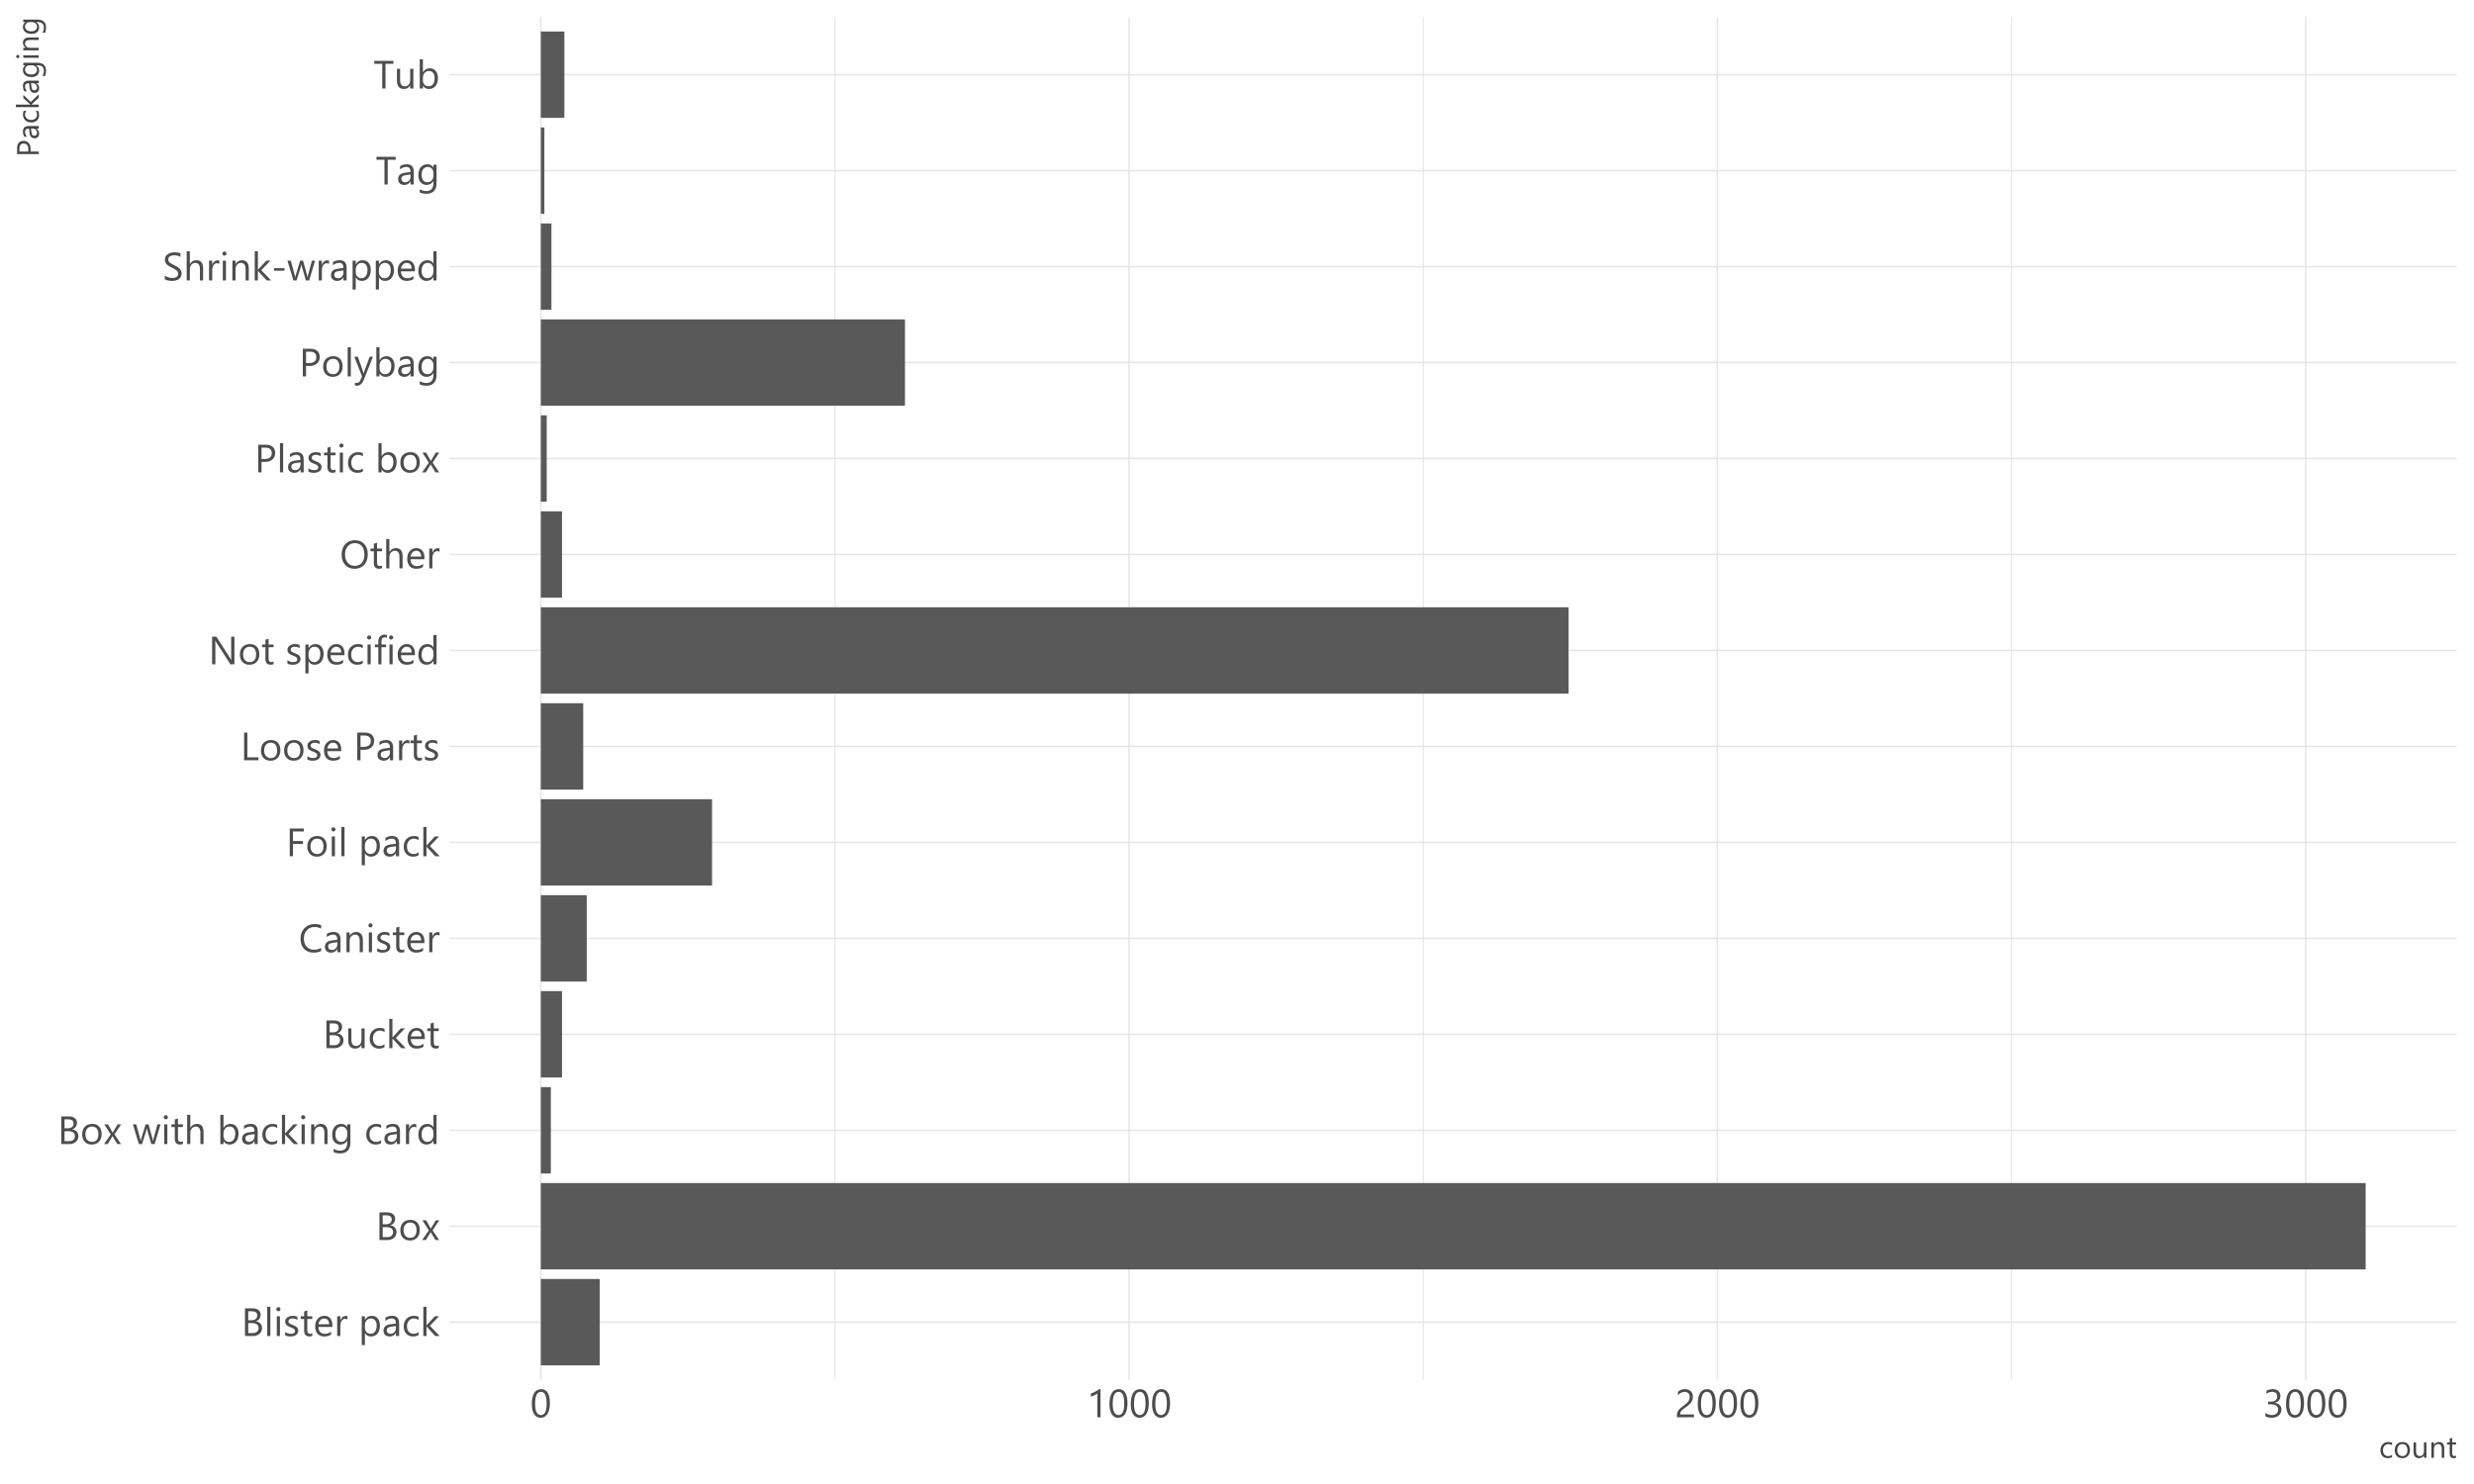 <?xml version="1.0" encoding="UTF-8"?>
<svg xmlns="http://www.w3.org/2000/svg" xmlns:xlink="http://www.w3.org/1999/xlink" width="720pt" height="432pt" viewBox="0 0 720 432" version="1.1">
<defs>
<g>
<symbol overflow="visible" id="glyph0-0">
<path style="stroke:none;" d="M 0.934 0 L 0.934 -7.852 L 6.492 -7.852 L 6.492 0 Z M 1.762 -0.832 L 5.66 -0.832 L 5.66 -7.02 L 1.762 -7.02 Z M 1.762 -0.832 "/>
</symbol>
<symbol overflow="visible" id="glyph0-1">
<path style="stroke:none;" d="M 1.055 0 L 1.055 -8.051 L 3.348 -8.051 C 4.039 -8.051 4.594 -7.879 5.004 -7.539 C 5.41 -7.199 5.613 -6.758 5.617 -6.211 C 5.613 -5.75 5.488 -5.352 5.246 -5.02 C 4.996 -4.68 4.656 -4.441 4.223 -4.301 L 4.223 -4.277 C 4.762 -4.215 5.195 -4.008 5.523 -3.664 C 5.848 -3.312 6.012 -2.863 6.016 -2.312 C 6.012 -1.621 5.766 -1.062 5.273 -0.641 C 4.777 -0.211 4.152 0 3.402 0 Z M 2 -7.199 L 2 -4.598 L 2.965 -4.598 C 3.48 -4.594 3.883 -4.719 4.18 -4.969 C 4.473 -5.219 4.621 -5.57 4.625 -6.023 C 4.621 -6.805 4.109 -7.195 3.082 -7.199 Z M 2 -3.75 L 2 -0.852 L 3.281 -0.852 C 3.832 -0.848 4.258 -0.98 4.566 -1.246 C 4.871 -1.508 5.027 -1.867 5.027 -2.324 C 5.027 -3.273 4.379 -3.75 3.082 -3.75 Z M 2 -3.75 "/>
</symbol>
<symbol overflow="visible" id="glyph0-2">
<path style="stroke:none;" d="M 1.852 0 L 0.934 0 L 0.934 -8.512 L 1.852 -8.512 Z M 1.852 0 "/>
</symbol>
<symbol overflow="visible" id="glyph0-3">
<path style="stroke:none;" d="M 1.402 -7.211 C 1.234 -7.207 1.094 -7.262 0.98 -7.379 C 0.863 -7.488 0.809 -7.633 0.809 -7.805 C 0.809 -7.977 0.863 -8.117 0.98 -8.234 C 1.094 -8.344 1.234 -8.402 1.402 -8.406 C 1.566 -8.402 1.711 -8.344 1.832 -8.234 C 1.949 -8.117 2.008 -7.977 2.012 -7.805 C 2.008 -7.641 1.949 -7.5 1.832 -7.383 C 1.711 -7.266 1.566 -7.207 1.402 -7.211 Z M 1.852 0 L 0.934 0 L 0.934 -5.75 L 1.852 -5.75 Z M 1.852 0 "/>
</symbol>
<symbol overflow="visible" id="glyph0-4">
<path style="stroke:none;" d="M 0.586 -0.207 L 0.586 -1.195 C 1.086 -0.824 1.637 -0.637 2.242 -0.641 C 3.047 -0.637 3.449 -0.906 3.453 -1.449 C 3.449 -1.598 3.414 -1.73 3.348 -1.84 C 3.277 -1.945 3.184 -2.039 3.066 -2.121 C 2.945 -2.203 2.809 -2.277 2.652 -2.344 C 2.492 -2.406 2.32 -2.473 2.141 -2.551 C 1.883 -2.645 1.66 -2.746 1.469 -2.852 C 1.273 -2.953 1.113 -3.07 0.984 -3.203 C 0.855 -3.332 0.758 -3.48 0.691 -3.645 C 0.625 -3.809 0.59 -4 0.594 -4.223 C 0.59 -4.488 0.652 -4.727 0.777 -4.938 C 0.898 -5.145 1.062 -5.32 1.273 -5.461 C 1.477 -5.602 1.711 -5.707 1.977 -5.777 C 2.238 -5.848 2.512 -5.883 2.797 -5.883 C 3.289 -5.883 3.734 -5.797 4.133 -5.625 L 4.133 -4.695 C 3.707 -4.969 3.223 -5.109 2.672 -5.109 C 2.5 -5.109 2.344 -5.09 2.207 -5.051 C 2.066 -5.012 1.949 -4.953 1.852 -4.883 C 1.75 -4.809 1.672 -4.727 1.621 -4.629 C 1.562 -4.527 1.535 -4.418 1.539 -4.301 C 1.535 -4.152 1.562 -4.027 1.621 -3.926 C 1.672 -3.824 1.75 -3.734 1.859 -3.656 C 1.961 -3.578 2.09 -3.504 2.238 -3.441 C 2.387 -3.375 2.555 -3.309 2.75 -3.234 C 3 -3.137 3.23 -3.035 3.434 -2.934 C 3.637 -2.828 3.809 -2.711 3.953 -2.586 C 4.094 -2.453 4.203 -2.305 4.281 -2.137 C 4.355 -1.969 4.395 -1.77 4.398 -1.539 C 4.395 -1.254 4.332 -1.008 4.207 -0.797 C 4.082 -0.586 3.914 -0.41 3.703 -0.273 C 3.492 -0.133 3.25 -0.035 2.98 0.031 C 2.703 0.094 2.418 0.129 2.121 0.133 C 1.527 0.129 1.016 0.02 0.586 -0.207 Z M 0.586 -0.207 "/>
</symbol>
<symbol overflow="visible" id="glyph0-5">
<path style="stroke:none;" d="M 3.598 -0.055 C 3.379 0.066 3.094 0.121 2.742 0.125 C 1.734 0.121 1.23 -0.438 1.23 -1.562 L 1.23 -4.965 L 0.242 -4.965 L 0.242 -5.75 L 1.23 -5.75 L 1.23 -7.152 L 2.152 -7.453 L 2.152 -5.75 L 3.598 -5.75 L 3.598 -4.965 L 2.152 -4.965 L 2.152 -1.723 C 2.148 -1.336 2.215 -1.059 2.348 -0.898 C 2.477 -0.73 2.695 -0.648 3 -0.652 C 3.23 -0.648 3.43 -0.715 3.598 -0.844 Z M 3.598 -0.055 "/>
</symbol>
<symbol overflow="visible" id="glyph0-6">
<path style="stroke:none;" d="M 5.555 -2.645 L 1.492 -2.645 C 1.504 -2 1.676 -1.508 2.008 -1.16 C 2.336 -0.812 2.789 -0.637 3.367 -0.641 C 4.012 -0.637 4.609 -0.852 5.156 -1.281 L 5.156 -0.414 C 4.648 -0.051 3.977 0.129 3.148 0.133 C 2.332 0.129 1.695 -0.129 1.234 -0.648 C 0.77 -1.168 0.539 -1.902 0.539 -2.852 C 0.539 -3.746 0.793 -4.477 1.301 -5.039 C 1.809 -5.602 2.438 -5.883 3.188 -5.883 C 3.938 -5.883 4.52 -5.637 4.934 -5.152 C 5.348 -4.664 5.555 -3.992 5.555 -3.129 Z M 4.609 -3.426 C 4.605 -3.953 4.477 -4.367 4.227 -4.664 C 3.969 -4.961 3.617 -5.109 3.172 -5.109 C 2.734 -5.109 2.367 -4.953 2.066 -4.645 C 1.762 -4.332 1.574 -3.926 1.504 -3.426 Z M 4.609 -3.426 "/>
</symbol>
<symbol overflow="visible" id="glyph0-7">
<path style="stroke:none;" d="M 3.93 -4.816 C 3.766 -4.941 3.535 -5.004 3.234 -5.004 C 2.84 -5.004 2.508 -4.816 2.246 -4.445 C 1.98 -4.074 1.852 -3.57 1.852 -2.93 L 1.852 0 L 0.934 0 L 0.934 -5.75 L 1.852 -5.75 L 1.852 -4.566 L 1.875 -4.566 C 2.004 -4.965 2.203 -5.281 2.473 -5.512 C 2.742 -5.734 3.043 -5.848 3.379 -5.852 C 3.617 -5.848 3.801 -5.82 3.93 -5.773 Z M 3.93 -4.816 "/>
</symbol>
<symbol overflow="visible" id="glyph0-8">
<path style="stroke:none;" d=""/>
</symbol>
<symbol overflow="visible" id="glyph0-9">
<path style="stroke:none;" d="M 1.875 -0.832 L 1.852 -0.832 L 1.852 2.645 L 0.934 2.645 L 0.934 -5.75 L 1.852 -5.75 L 1.852 -4.738 L 1.875 -4.738 C 2.328 -5.5 2.988 -5.883 3.863 -5.883 C 4.602 -5.883 5.18 -5.625 5.598 -5.109 C 6.012 -4.594 6.223 -3.902 6.223 -3.043 C 6.223 -2.078 5.988 -1.309 5.52 -0.734 C 5.051 -0.156 4.41 0.129 3.598 0.133 C 2.852 0.129 2.277 -0.191 1.875 -0.832 Z M 1.852 -3.148 L 1.852 -2.348 C 1.852 -1.867 2.004 -1.465 2.316 -1.137 C 2.621 -0.805 3.016 -0.637 3.492 -0.641 C 4.047 -0.637 4.48 -0.852 4.801 -1.281 C 5.113 -1.707 5.273 -2.301 5.277 -3.059 C 5.273 -3.699 5.125 -4.199 4.832 -4.562 C 4.535 -4.926 4.137 -5.109 3.633 -5.109 C 3.094 -5.109 2.66 -4.922 2.34 -4.551 C 2.012 -4.176 1.852 -3.707 1.852 -3.148 Z M 1.852 -3.148 "/>
</symbol>
<symbol overflow="visible" id="glyph0-10">
<path style="stroke:none;" d="M 5.047 0 L 4.129 0 L 4.129 -0.898 L 4.105 -0.898 C 3.703 -0.211 3.113 0.129 2.336 0.133 C 1.762 0.129 1.312 -0.02 0.988 -0.32 C 0.664 -0.621 0.504 -1.023 0.504 -1.527 C 0.504 -2.602 1.137 -3.227 2.402 -3.402 L 4.129 -3.645 C 4.125 -4.621 3.73 -5.109 2.941 -5.109 C 2.246 -5.109 1.621 -4.871 1.066 -4.402 L 1.066 -5.344 C 1.629 -5.703 2.277 -5.883 3.02 -5.883 C 4.367 -5.883 5.043 -5.168 5.047 -3.738 Z M 4.129 -2.91 L 2.742 -2.719 C 2.312 -2.656 1.988 -2.547 1.773 -2.398 C 1.555 -2.242 1.445 -1.977 1.449 -1.594 C 1.445 -1.312 1.547 -1.082 1.75 -0.906 C 1.949 -0.727 2.215 -0.637 2.551 -0.641 C 3.004 -0.637 3.383 -0.797 3.68 -1.121 C 3.977 -1.438 4.125 -1.844 4.129 -2.336 Z M 4.129 -2.91 "/>
</symbol>
<symbol overflow="visible" id="glyph0-11">
<path style="stroke:none;" d="M 4.852 -0.266 C 4.406 0 3.883 0.129 3.281 0.133 C 2.461 0.129 1.797 -0.133 1.293 -0.664 C 0.789 -1.195 0.539 -1.891 0.539 -2.742 C 0.539 -3.688 0.809 -4.445 1.352 -5.02 C 1.895 -5.594 2.621 -5.883 3.527 -5.883 C 4.031 -5.883 4.477 -5.789 4.863 -5.605 L 4.863 -4.66 C 4.434 -4.957 3.977 -5.109 3.492 -5.109 C 2.902 -5.109 2.418 -4.898 2.047 -4.477 C 1.668 -4.055 1.48 -3.5 1.484 -2.82 C 1.48 -2.141 1.656 -1.609 2.012 -1.223 C 2.363 -0.832 2.84 -0.637 3.438 -0.641 C 3.934 -0.637 4.406 -0.805 4.852 -1.141 Z M 4.852 -0.266 "/>
</symbol>
<symbol overflow="visible" id="glyph0-12">
<path style="stroke:none;" d="M 5.703 0 L 4.414 0 L 1.875 -2.762 L 1.852 -2.762 L 1.852 0 L 0.934 0 L 0.934 -8.512 L 1.852 -8.512 L 1.852 -3.117 L 1.875 -3.117 L 4.289 -5.75 L 5.496 -5.75 L 2.828 -2.977 Z M 5.703 0 "/>
</symbol>
<symbol overflow="visible" id="glyph0-13">
<path style="stroke:none;" d="M 3.336 0.133 C 2.484 0.129 1.809 -0.137 1.301 -0.672 C 0.793 -1.207 0.539 -1.918 0.539 -2.809 C 0.539 -3.77 0.801 -4.523 1.328 -5.07 C 1.855 -5.609 2.57 -5.883 3.469 -5.883 C 4.328 -5.883 4.996 -5.617 5.477 -5.09 C 5.957 -4.562 6.199 -3.832 6.199 -2.898 C 6.199 -1.98 5.938 -1.246 5.422 -0.695 C 4.898 -0.145 4.203 0.129 3.336 0.133 Z M 3.402 -5.109 C 2.809 -5.109 2.34 -4.906 2 -4.504 C 1.652 -4.102 1.48 -3.547 1.484 -2.84 C 1.48 -2.156 1.656 -1.621 2.004 -1.23 C 2.352 -0.836 2.816 -0.637 3.402 -0.641 C 3.996 -0.637 4.453 -0.832 4.777 -1.219 C 5.094 -1.602 5.254 -2.148 5.258 -2.863 C 5.254 -3.578 5.094 -4.133 4.777 -4.523 C 4.453 -4.914 3.996 -5.109 3.402 -5.109 Z M 3.402 -5.109 "/>
</symbol>
<symbol overflow="visible" id="glyph0-14">
<path style="stroke:none;" d="M 5.133 -5.75 L 3.199 -2.84 L 5.098 0 L 4.027 0 L 2.898 -1.863 C 2.824 -1.98 2.738 -2.125 2.645 -2.301 L 2.621 -2.301 C 2.598 -2.266 2.512 -2.121 2.359 -1.863 L 1.207 0 L 0.145 0 L 2.105 -2.82 L 0.23 -5.75 L 1.305 -5.75 L 2.414 -3.785 C 2.496 -3.637 2.574 -3.484 2.656 -3.336 L 2.68 -3.336 L 4.117 -5.75 Z M 5.133 -5.75 "/>
</symbol>
<symbol overflow="visible" id="glyph0-15">
<path style="stroke:none;" d="M 8.176 -5.75 L 6.453 0 L 5.496 0 L 4.312 -4.117 C 4.266 -4.27 4.234 -4.445 4.223 -4.648 L 4.199 -4.648 C 4.188 -4.508 4.148 -4.336 4.082 -4.129 L 2.797 0 L 1.875 0 L 0.133 -5.75 L 1.102 -5.75 L 2.289 -1.426 C 2.324 -1.293 2.352 -1.121 2.371 -0.91 L 2.414 -0.91 C 2.422 -1.07 2.453 -1.246 2.516 -1.438 L 3.84 -5.75 L 4.684 -5.75 L 5.875 -1.414 C 5.91 -1.273 5.938 -1.102 5.957 -0.898 L 6.004 -0.898 C 6.008 -1.039 6.039 -1.211 6.098 -1.414 L 7.266 -5.75 Z M 8.176 -5.75 "/>
</symbol>
<symbol overflow="visible" id="glyph0-16">
<path style="stroke:none;" d="M 5.703 0 L 4.785 0 L 4.785 -3.312 C 4.781 -4.508 4.336 -5.109 3.449 -5.109 C 2.996 -5.109 2.617 -4.934 2.312 -4.59 C 2.004 -4.238 1.852 -3.797 1.852 -3.258 L 1.852 0 L 0.934 0 L 0.934 -8.512 L 1.852 -8.512 L 1.852 -4.797 L 1.875 -4.797 C 2.316 -5.52 2.945 -5.883 3.762 -5.883 C 5.055 -5.883 5.699 -5.102 5.703 -3.543 Z M 5.703 0 "/>
</symbol>
<symbol overflow="visible" id="glyph0-17">
<path style="stroke:none;" d="M 1.875 -0.832 L 1.852 -0.832 L 1.852 0 L 0.934 0 L 0.934 -8.512 L 1.852 -8.512 L 1.852 -4.738 L 1.875 -4.738 C 2.328 -5.5 2.988 -5.883 3.863 -5.883 C 4.598 -5.883 5.176 -5.625 5.594 -5.109 C 6.012 -4.594 6.223 -3.902 6.223 -3.043 C 6.223 -2.078 5.988 -1.309 5.52 -0.734 C 5.051 -0.156 4.41 0.129 3.598 0.133 C 2.84 0.129 2.266 -0.191 1.875 -0.832 Z M 1.852 -3.148 L 1.852 -2.348 C 1.852 -1.867 2.004 -1.465 2.316 -1.137 C 2.621 -0.805 3.016 -0.637 3.492 -0.641 C 4.047 -0.637 4.48 -0.852 4.801 -1.281 C 5.113 -1.707 5.273 -2.301 5.277 -3.059 C 5.273 -3.699 5.125 -4.199 4.832 -4.562 C 4.535 -4.926 4.137 -5.109 3.633 -5.109 C 3.094 -5.109 2.66 -4.922 2.34 -4.551 C 2.012 -4.176 1.852 -3.707 1.852 -3.148 Z M 1.852 -3.148 "/>
</symbol>
<symbol overflow="visible" id="glyph0-18">
<path style="stroke:none;" d="M 5.703 0 L 4.785 0 L 4.785 -3.281 C 4.781 -4.5 4.336 -5.109 3.449 -5.109 C 2.984 -5.109 2.602 -4.934 2.305 -4.59 C 2 -4.238 1.852 -3.805 1.852 -3.281 L 1.852 0 L 0.934 0 L 0.934 -5.75 L 1.852 -5.75 L 1.852 -4.797 L 1.875 -4.797 C 2.309 -5.52 2.938 -5.883 3.762 -5.883 C 4.391 -5.883 4.871 -5.68 5.203 -5.273 C 5.535 -4.867 5.699 -4.281 5.703 -3.516 Z M 5.703 0 "/>
</symbol>
<symbol overflow="visible" id="glyph0-19">
<path style="stroke:none;" d="M 5.84 -0.461 C 5.836 1.652 4.824 2.707 2.809 2.707 C 2.094 2.707 1.473 2.57 0.945 2.301 L 0.945 1.383 C 1.586 1.742 2.203 1.922 2.797 1.922 C 4.207 1.922 4.914 1.172 4.918 -0.336 L 4.918 -0.965 L 4.898 -0.965 C 4.457 -0.234 3.797 0.129 2.922 0.133 C 2.203 0.129 1.625 -0.125 1.191 -0.633 C 0.754 -1.141 0.539 -1.824 0.539 -2.691 C 0.539 -3.664 0.773 -4.441 1.242 -5.02 C 1.711 -5.594 2.352 -5.883 3.172 -5.883 C 3.945 -5.883 4.523 -5.57 4.898 -4.953 L 4.918 -4.953 L 4.918 -5.75 L 5.84 -5.75 Z M 4.918 -2.602 L 4.918 -3.449 C 4.914 -3.902 4.762 -4.293 4.453 -4.621 C 4.145 -4.945 3.758 -5.109 3.301 -5.109 C 2.73 -5.109 2.285 -4.902 1.965 -4.488 C 1.641 -4.074 1.48 -3.492 1.484 -2.75 C 1.48 -2.109 1.637 -1.598 1.945 -1.215 C 2.254 -0.828 2.66 -0.637 3.172 -0.641 C 3.688 -0.637 4.109 -0.82 4.434 -1.191 C 4.754 -1.555 4.914 -2.027 4.918 -2.602 Z M 4.918 -2.602 "/>
</symbol>
<symbol overflow="visible" id="glyph0-20">
<path style="stroke:none;" d="M 5.84 0 L 4.918 0 L 4.918 -0.977 L 4.898 -0.977 C 4.469 -0.238 3.809 0.129 2.922 0.133 C 2.195 0.129 1.617 -0.125 1.188 -0.637 C 0.754 -1.148 0.539 -1.852 0.539 -2.742 C 0.539 -3.691 0.777 -4.449 1.258 -5.023 C 1.734 -5.594 2.371 -5.883 3.172 -5.883 C 3.961 -5.883 4.539 -5.57 4.898 -4.953 L 4.918 -4.953 L 4.918 -8.512 L 5.84 -8.512 Z M 4.918 -2.602 L 4.918 -3.449 C 4.914 -3.91 4.762 -4.301 4.457 -4.625 C 4.148 -4.945 3.758 -5.109 3.289 -5.109 C 2.727 -5.109 2.285 -4.902 1.965 -4.492 C 1.641 -4.078 1.48 -3.508 1.484 -2.785 C 1.48 -2.121 1.637 -1.598 1.945 -1.215 C 2.254 -0.828 2.668 -0.637 3.188 -0.641 C 3.699 -0.637 4.113 -0.824 4.438 -1.195 C 4.754 -1.562 4.914 -2.031 4.918 -2.602 Z M 4.918 -2.602 "/>
</symbol>
<symbol overflow="visible" id="glyph0-21">
<path style="stroke:none;" d="M 5.582 0 L 4.66 0 L 4.66 -0.91 L 4.637 -0.91 C 4.254 -0.215 3.664 0.129 2.863 0.133 C 1.492 0.129 0.809 -0.684 0.809 -2.312 L 0.809 -5.75 L 1.723 -5.75 L 1.723 -2.461 C 1.723 -1.246 2.188 -0.637 3.117 -0.641 C 3.562 -0.637 3.93 -0.805 4.223 -1.137 C 4.512 -1.465 4.656 -1.898 4.66 -2.438 L 4.66 -5.75 L 5.582 -5.75 Z M 5.582 0 "/>
</symbol>
<symbol overflow="visible" id="glyph0-22">
<path style="stroke:none;" d="M 6.535 -0.336 C 5.938 -0.023 5.199 0.129 4.312 0.133 C 3.164 0.129 2.246 -0.238 1.559 -0.973 C 0.871 -1.707 0.527 -2.672 0.527 -3.875 C 0.527 -5.156 0.914 -6.199 1.688 -6.996 C 2.461 -7.789 3.441 -8.184 4.637 -8.188 C 5.398 -8.184 6.031 -8.074 6.535 -7.855 L 6.535 -6.852 C 5.957 -7.168 5.32 -7.328 4.625 -7.332 C 3.695 -7.328 2.945 -7.02 2.375 -6.406 C 1.797 -5.785 1.512 -4.961 1.516 -3.93 C 1.512 -2.949 1.781 -2.168 2.32 -1.586 C 2.859 -1.004 3.562 -0.715 4.438 -0.715 C 5.242 -0.715 5.941 -0.895 6.535 -1.254 Z M 6.535 -0.336 "/>
</symbol>
<symbol overflow="visible" id="glyph0-23">
<path style="stroke:none;" d="M 5.145 -7.199 L 2 -7.199 L 2 -4.414 L 4.906 -4.414 L 4.906 -3.566 L 2 -3.566 L 2 0 L 1.055 0 L 1.055 -8.051 L 5.145 -8.051 Z M 5.145 -7.199 "/>
</symbol>
<symbol overflow="visible" id="glyph0-24">
<path style="stroke:none;" d="M 5.234 0 L 1.055 0 L 1.055 -8.051 L 2 -8.051 L 2 -0.852 L 5.234 -0.852 Z M 5.234 0 "/>
</symbol>
<symbol overflow="visible" id="glyph0-25">
<path style="stroke:none;" d="M 2 -3.043 L 2 0 L 1.055 0 L 1.055 -8.051 L 3.27 -8.051 C 4.129 -8.051 4.793 -7.84 5.27 -7.422 C 5.738 -7 5.977 -6.41 5.98 -5.648 C 5.977 -4.883 5.715 -4.258 5.191 -3.773 C 4.664 -3.285 3.953 -3.039 3.059 -3.043 Z M 2 -7.199 L 2 -3.898 L 2.988 -3.898 C 3.637 -3.895 4.133 -4.043 4.477 -4.344 C 4.82 -4.637 4.992 -5.059 4.992 -5.605 C 4.992 -6.664 4.363 -7.195 3.105 -7.199 Z M 2 -7.199 "/>
</symbol>
<symbol overflow="visible" id="glyph0-26">
<path style="stroke:none;" d="M 7.547 0 L 6.391 0 L 2.246 -6.418 C 2.137 -6.574 2.051 -6.742 1.988 -6.922 L 1.953 -6.922 C 1.98 -6.746 1.996 -6.379 2 -5.816 L 2 0 L 1.055 0 L 1.055 -8.051 L 2.281 -8.051 L 6.312 -1.734 C 6.477 -1.473 6.586 -1.293 6.637 -1.195 L 6.66 -1.195 C 6.617 -1.426 6.598 -1.82 6.602 -2.383 L 6.602 -8.051 L 7.547 -8.051 Z M 7.547 0 "/>
</symbol>
<symbol overflow="visible" id="glyph0-27">
<path style="stroke:none;" d="M 3.773 -7.703 C 3.594 -7.801 3.387 -7.852 3.16 -7.855 C 2.512 -7.852 2.191 -7.445 2.195 -6.637 L 2.195 -5.75 L 3.543 -5.75 L 3.543 -4.965 L 2.195 -4.965 L 2.195 0 L 1.281 0 L 1.281 -4.965 L 0.297 -4.965 L 0.297 -5.75 L 1.281 -5.75 L 1.281 -6.684 C 1.277 -7.281 1.449 -7.758 1.801 -8.109 C 2.145 -8.461 2.582 -8.637 3.105 -8.637 C 3.387 -8.637 3.609 -8.602 3.773 -8.535 Z M 3.773 -7.703 "/>
</symbol>
<symbol overflow="visible" id="glyph0-28">
<path style="stroke:none;" d="M 4.301 0.133 C 3.16 0.129 2.246 -0.242 1.559 -0.992 C 0.871 -1.742 0.527 -2.723 0.527 -3.93 C 0.527 -5.223 0.875 -6.258 1.578 -7.031 C 2.273 -7.801 3.227 -8.184 4.438 -8.188 C 5.547 -8.184 6.441 -7.809 7.121 -7.062 C 7.797 -6.312 8.137 -5.336 8.141 -4.129 C 8.137 -2.812 7.789 -1.773 7.098 -1.012 C 6.398 -0.25 5.469 0.129 4.301 0.133 Z M 4.367 -7.332 C 3.52 -7.328 2.836 -7.023 2.309 -6.418 C 1.777 -5.805 1.512 -5.004 1.516 -4.016 C 1.512 -3.02 1.77 -2.223 2.285 -1.621 C 2.801 -1.016 3.473 -0.715 4.301 -0.715 C 5.184 -0.715 5.879 -1 6.387 -1.578 C 6.895 -2.148 7.148 -2.957 7.152 -4 C 7.148 -5.059 6.902 -5.879 6.41 -6.461 C 5.918 -7.039 5.234 -7.328 4.367 -7.332 Z M 4.367 -7.332 "/>
</symbol>
<symbol overflow="visible" id="glyph0-29">
<path style="stroke:none;" d="M 5.508 -5.75 L 2.863 0.922 C 2.391 2.109 1.727 2.707 0.875 2.707 C 0.633 2.707 0.434 2.68 0.273 2.633 L 0.273 1.809 C 0.473 1.875 0.656 1.91 0.82 1.91 C 1.281 1.91 1.629 1.633 1.863 1.078 L 2.324 -0.012 L 0.078 -5.75 L 1.102 -5.75 L 2.656 -1.324 C 2.672 -1.27 2.711 -1.121 2.773 -0.887 L 2.809 -0.887 C 2.824 -0.973 2.863 -1.117 2.922 -1.312 L 4.555 -5.75 Z M 5.508 -5.75 "/>
</symbol>
<symbol overflow="visible" id="glyph0-30">
<path style="stroke:none;" d="M 0.68 -0.324 L 0.68 -1.438 C 0.805 -1.32 0.957 -1.219 1.137 -1.133 C 1.312 -1.039 1.496 -0.965 1.695 -0.906 C 1.891 -0.84 2.09 -0.793 2.289 -0.762 C 2.488 -0.73 2.672 -0.715 2.84 -0.715 C 3.418 -0.715 3.852 -0.82 4.141 -1.035 C 4.426 -1.25 4.57 -1.559 4.57 -1.965 C 4.57 -2.176 4.52 -2.367 4.426 -2.531 C 4.328 -2.691 4.199 -2.836 4.031 -2.973 C 3.859 -3.102 3.66 -3.23 3.434 -3.355 C 3.203 -3.477 2.953 -3.605 2.691 -3.738 C 2.406 -3.879 2.145 -4.023 1.902 -4.172 C 1.656 -4.316 1.445 -4.477 1.27 -4.652 C 1.086 -4.828 0.945 -5.027 0.844 -5.25 C 0.742 -5.473 0.691 -5.734 0.691 -6.035 C 0.691 -6.402 0.77 -6.719 0.93 -6.992 C 1.09 -7.262 1.301 -7.488 1.566 -7.664 C 1.824 -7.84 2.125 -7.969 2.461 -8.059 C 2.797 -8.141 3.137 -8.184 3.488 -8.188 C 4.277 -8.184 4.855 -8.09 5.223 -7.902 L 5.223 -6.84 C 4.742 -7.164 4.133 -7.328 3.391 -7.332 C 3.184 -7.328 2.977 -7.309 2.773 -7.266 C 2.562 -7.223 2.379 -7.152 2.223 -7.059 C 2.059 -6.961 1.93 -6.836 1.828 -6.684 C 1.727 -6.527 1.676 -6.34 1.68 -6.121 C 1.676 -5.914 1.715 -5.734 1.793 -5.586 C 1.871 -5.434 1.984 -5.297 2.133 -5.176 C 2.281 -5.051 2.461 -4.934 2.68 -4.816 C 2.891 -4.699 3.141 -4.57 3.426 -4.438 C 3.711 -4.289 3.984 -4.141 4.246 -3.984 C 4.5 -3.828 4.727 -3.652 4.922 -3.465 C 5.117 -3.27 5.27 -3.059 5.387 -2.828 C 5.496 -2.594 5.555 -2.328 5.559 -2.031 C 5.555 -1.633 5.477 -1.297 5.324 -1.023 C 5.168 -0.746 4.957 -0.523 4.695 -0.352 C 4.43 -0.18 4.129 -0.059 3.785 0.02 C 3.441 0.09 3.078 0.129 2.695 0.133 C 2.566 0.129 2.406 0.117 2.223 0.102 C 2.031 0.078 1.84 0.051 1.648 0.012 C 1.453 -0.027 1.27 -0.074 1.098 -0.133 C 0.918 -0.188 0.781 -0.25 0.68 -0.324 Z M 0.68 -0.324 "/>
</symbol>
<symbol overflow="visible" id="glyph0-31">
<path style="stroke:none;" d="M 3.875 -2.84 L 0.809 -2.84 L 0.809 -3.566 L 3.875 -3.566 Z M 3.875 -2.84 "/>
</symbol>
<symbol overflow="visible" id="glyph0-32">
<path style="stroke:none;" d="M 5.816 -7.199 L 3.492 -7.199 L 3.492 0 L 2.551 0 L 2.551 -7.199 L 0.23 -7.199 L 0.23 -8.051 L 5.816 -8.051 Z M 5.816 -7.199 "/>
</symbol>
<symbol overflow="visible" id="glyph0-33">
<path style="stroke:none;" d="M 5.727 -4.059 C 5.723 -3.383 5.664 -2.785 5.543 -2.27 C 5.422 -1.746 5.246 -1.309 5.016 -0.949 C 4.785 -0.59 4.5 -0.316 4.168 -0.137 C 3.832 0.051 3.453 0.141 3.027 0.141 C 2.621 0.141 2.262 0.055 1.945 -0.125 C 1.629 -0.301 1.359 -0.562 1.145 -0.902 C 0.926 -1.242 0.762 -1.66 0.652 -2.156 C 0.535 -2.652 0.48 -3.219 0.484 -3.863 C 0.48 -4.562 0.539 -5.184 0.66 -5.727 C 0.773 -6.262 0.945 -6.715 1.18 -7.082 C 1.406 -7.445 1.691 -7.723 2.031 -7.91 C 2.367 -8.094 2.754 -8.184 3.195 -8.188 C 4.879 -8.184 5.723 -6.809 5.727 -4.059 Z M 4.785 -3.969 C 4.781 -6.258 4.234 -7.406 3.148 -7.406 C 1.996 -7.406 1.422 -6.238 1.426 -3.906 C 1.422 -1.73 1.988 -0.645 3.117 -0.645 C 4.227 -0.645 4.781 -1.75 4.785 -3.969 Z M 4.785 -3.969 "/>
</symbol>
<symbol overflow="visible" id="glyph0-34">
<path style="stroke:none;" d="M 4.066 0 L 3.145 0 L 3.145 -6.957 C 3.07 -6.883 2.965 -6.801 2.832 -6.711 C 2.691 -6.617 2.539 -6.527 2.371 -6.438 C 2.199 -6.348 2.02 -6.266 1.832 -6.188 C 1.641 -6.109 1.457 -6.047 1.281 -6.004 L 1.281 -6.934 C 1.48 -6.988 1.695 -7.066 1.922 -7.16 C 2.148 -7.254 2.371 -7.359 2.59 -7.48 C 2.809 -7.598 3.016 -7.723 3.211 -7.852 C 3.406 -7.98 3.574 -8.105 3.719 -8.23 L 4.066 -8.23 Z M 4.066 0 "/>
</symbol>
<symbol overflow="visible" id="glyph0-35">
<path style="stroke:none;" d="M 4.336 -5.941 C 4.336 -6.188 4.297 -6.402 4.219 -6.586 C 4.141 -6.77 4.035 -6.922 3.906 -7.043 C 3.77 -7.164 3.613 -7.254 3.438 -7.316 C 3.254 -7.375 3.059 -7.406 2.852 -7.406 C 2.668 -7.406 2.492 -7.379 2.324 -7.332 C 2.148 -7.281 1.98 -7.215 1.82 -7.133 C 1.656 -7.043 1.5 -6.941 1.352 -6.824 C 1.199 -6.703 1.059 -6.57 0.926 -6.422 L 0.926 -7.414 C 1.184 -7.66 1.473 -7.852 1.793 -7.988 C 2.113 -8.117 2.504 -8.184 2.965 -8.188 C 3.293 -8.184 3.598 -8.137 3.879 -8.043 C 4.16 -7.945 4.402 -7.805 4.609 -7.625 C 4.812 -7.438 4.973 -7.211 5.094 -6.945 C 5.211 -6.672 5.273 -6.363 5.273 -6.02 C 5.273 -5.699 5.234 -5.41 5.164 -5.152 C 5.086 -4.891 4.977 -4.648 4.832 -4.422 C 4.68 -4.191 4.492 -3.973 4.273 -3.766 C 4.047 -3.555 3.785 -3.344 3.48 -3.129 C 3.102 -2.855 2.789 -2.625 2.547 -2.438 C 2.301 -2.246 2.105 -2.066 1.961 -1.902 C 1.816 -1.734 1.715 -1.566 1.656 -1.402 C 1.598 -1.23 1.57 -1.039 1.57 -0.824 L 5.582 -0.824 L 5.582 0 L 0.613 0 L 0.613 -0.398 C 0.609 -0.742 0.645 -1.043 0.723 -1.309 C 0.793 -1.566 0.918 -1.816 1.094 -2.055 C 1.262 -2.289 1.488 -2.523 1.77 -2.762 C 2.051 -2.996 2.391 -3.262 2.797 -3.559 C 3.086 -3.766 3.332 -3.969 3.527 -4.16 C 3.723 -4.348 3.879 -4.535 4.004 -4.73 C 4.121 -4.918 4.207 -5.113 4.258 -5.312 C 4.309 -5.508 4.336 -5.719 4.336 -5.941 Z M 4.336 -5.941 "/>
</symbol>
<symbol overflow="visible" id="glyph0-36">
<path style="stroke:none;" d="M 5.352 -2.281 C 5.348 -1.914 5.281 -1.586 5.145 -1.289 C 5.008 -0.992 4.812 -0.734 4.566 -0.523 C 4.316 -0.309 4.02 -0.145 3.672 -0.031 C 3.32 0.086 2.938 0.141 2.52 0.141 C 1.754 0.141 1.145 -0.004 0.691 -0.297 L 0.691 -1.285 C 1.23 -0.855 1.852 -0.645 2.555 -0.645 C 2.836 -0.645 3.09 -0.68 3.316 -0.75 C 3.543 -0.82 3.734 -0.922 3.898 -1.059 C 4.059 -1.191 4.184 -1.355 4.273 -1.547 C 4.359 -1.738 4.406 -1.953 4.406 -2.195 C 4.406 -3.246 3.656 -3.773 2.16 -3.773 L 1.492 -3.773 L 1.492 -4.555 L 2.129 -4.555 C 3.449 -4.551 4.113 -5.047 4.117 -6.035 C 4.113 -6.949 3.609 -7.406 2.602 -7.406 C 2.031 -7.406 1.496 -7.215 1 -6.832 L 1 -7.727 C 1.512 -8.031 2.121 -8.184 2.828 -8.188 C 3.164 -8.184 3.469 -8.137 3.746 -8.047 C 4.016 -7.949 4.25 -7.82 4.445 -7.652 C 4.637 -7.484 4.789 -7.281 4.898 -7.047 C 5.004 -6.809 5.055 -6.547 5.059 -6.266 C 5.055 -5.203 4.52 -4.523 3.453 -4.223 L 3.453 -4.199 C 3.723 -4.168 3.977 -4.102 4.211 -4 C 4.441 -3.895 4.641 -3.762 4.812 -3.598 C 4.977 -3.434 5.109 -3.238 5.207 -3.016 C 5.301 -2.793 5.348 -2.547 5.352 -2.281 Z M 5.352 -2.281 "/>
</symbol>
<symbol overflow="visible" id="glyph1-0">
<path style="stroke:none;" d="M 0.73 0 L 0.73 -6.145 L 5.078 -6.145 L 5.078 0 Z M 1.379 -0.648 L 4.43 -0.648 L 4.43 -5.492 L 1.379 -5.492 Z M 1.379 -0.648 "/>
</symbol>
<symbol overflow="visible" id="glyph1-1">
<path style="stroke:none;" d="M 3.797 -0.207 C 3.449 0.004 3.039 0.105 2.566 0.105 C 1.926 0.105 1.406 -0.102 1.012 -0.52 C 0.617 -0.938 0.422 -1.48 0.422 -2.145 C 0.422 -2.887 0.633 -3.48 1.059 -3.93 C 1.48 -4.379 2.047 -4.605 2.758 -4.605 C 3.152 -4.605 3.5 -4.531 3.805 -4.387 L 3.805 -3.648 C 3.469 -3.879 3.113 -3.996 2.734 -4 C 2.27 -3.996 1.891 -3.832 1.602 -3.504 C 1.305 -3.176 1.16 -2.742 1.16 -2.207 C 1.16 -1.676 1.297 -1.258 1.574 -0.957 C 1.852 -0.648 2.223 -0.496 2.688 -0.5 C 3.078 -0.496 3.449 -0.629 3.797 -0.891 Z M 3.797 -0.207 "/>
</symbol>
<symbol overflow="visible" id="glyph1-2">
<path style="stroke:none;" d="M 2.609 0.105 C 1.941 0.105 1.41 -0.102 1.016 -0.523 C 0.617 -0.941 0.422 -1.5 0.422 -2.195 C 0.422 -2.949 0.625 -3.539 1.039 -3.969 C 1.449 -4.391 2.008 -4.605 2.715 -4.605 C 3.383 -4.605 3.906 -4.398 4.285 -3.984 C 4.66 -3.57 4.852 -2.996 4.852 -2.266 C 4.852 -1.547 4.648 -0.973 4.242 -0.543 C 3.836 -0.109 3.289 0.105 2.609 0.105 Z M 2.664 -4 C 2.199 -3.996 1.832 -3.84 1.562 -3.527 C 1.293 -3.211 1.16 -2.773 1.16 -2.223 C 1.16 -1.684 1.293 -1.266 1.566 -0.961 C 1.836 -0.652 2.203 -0.496 2.664 -0.5 C 3.129 -0.496 3.488 -0.648 3.738 -0.953 C 3.988 -1.254 4.113 -1.684 4.113 -2.242 C 4.113 -2.801 3.988 -3.234 3.738 -3.543 C 3.488 -3.844 3.129 -3.996 2.664 -4 Z M 2.664 -4 "/>
</symbol>
<symbol overflow="visible" id="glyph1-3">
<path style="stroke:none;" d="M 4.367 0 L 3.648 0 L 3.648 -0.711 L 3.629 -0.711 C 3.324 -0.164 2.863 0.105 2.242 0.105 C 1.168 0.105 0.633 -0.531 0.633 -1.812 L 0.633 -4.5 L 1.348 -4.5 L 1.348 -1.926 C 1.348 -0.973 1.711 -0.496 2.438 -0.5 C 2.789 -0.496 3.078 -0.625 3.305 -0.887 C 3.531 -1.145 3.645 -1.484 3.648 -1.906 L 3.648 -4.5 L 4.367 -4.5 Z M 4.367 0 "/>
</symbol>
<symbol overflow="visible" id="glyph1-4">
<path style="stroke:none;" d="M 4.465 0 L 3.742 0 L 3.742 -2.566 C 3.738 -3.52 3.391 -3.996 2.699 -4 C 2.336 -3.996 2.035 -3.859 1.801 -3.594 C 1.562 -3.32 1.445 -2.98 1.449 -2.566 L 1.449 0 L 0.73 0 L 0.73 -4.5 L 1.449 -4.5 L 1.449 -3.754 L 1.469 -3.754 C 1.805 -4.32 2.297 -4.605 2.945 -4.605 C 3.434 -4.605 3.809 -4.445 4.074 -4.129 C 4.332 -3.809 4.465 -3.348 4.465 -2.75 Z M 4.465 0 "/>
</symbol>
<symbol overflow="visible" id="glyph1-5">
<path style="stroke:none;" d="M 2.816 -0.043 C 2.645 0.051 2.422 0.094 2.145 0.098 C 1.355 0.094 0.961 -0.344 0.961 -1.223 L 0.961 -3.883 L 0.188 -3.883 L 0.188 -4.5 L 0.961 -4.5 L 0.961 -5.598 L 1.684 -5.832 L 1.684 -4.5 L 2.816 -4.5 L 2.816 -3.883 L 1.684 -3.883 L 1.684 -1.348 C 1.68 -1.047 1.73 -0.832 1.836 -0.703 C 1.938 -0.57 2.109 -0.504 2.348 -0.508 C 2.523 -0.504 2.68 -0.555 2.816 -0.66 Z M 2.816 -0.043 "/>
</symbol>
<symbol overflow="visible" id="glyph2-0">
<path style="stroke:none;" d="M 0 -0.73 L -6.145 -0.73 L -6.145 -5.078 L 0 -5.078 Z M -0.648 -1.379 L -0.648 -4.43 L -5.492 -4.43 L -5.492 -1.379 Z M -0.648 -1.379 "/>
</symbol>
<symbol overflow="visible" id="glyph2-1">
<path style="stroke:none;" d="M -2.383 -1.566 L 0 -1.562 L 0 -0.828 L -6.301 -0.828 L -6.301 -2.559 C -6.297 -3.23 -6.133 -3.754 -5.809 -4.125 C -5.477 -4.492 -5.016 -4.676 -4.422 -4.68 C -3.82 -4.676 -3.332 -4.469 -2.953 -4.062 C -2.57 -3.648 -2.379 -3.094 -2.383 -2.395 Z M -5.633 -1.566 L -3.051 -1.566 L -3.051 -2.336 C -3.047 -2.844 -3.164 -3.234 -3.398 -3.504 C -3.633 -3.77 -3.961 -3.902 -4.387 -3.906 C -5.215 -3.902 -5.629 -3.41 -5.633 -2.43 Z M -5.633 -1.566 "/>
</symbol>
<symbol overflow="visible" id="glyph2-2">
<path style="stroke:none;" d="M 0 -3.949 L 0 -3.23 L -0.703 -3.23 L -0.703 -3.211 C -0.164 -2.898 0.105 -2.438 0.105 -1.828 C 0.105 -1.379 -0.012 -1.027 -0.25 -0.773 C -0.484 -0.52 -0.801 -0.391 -1.195 -0.395 C -2.035 -0.391 -2.523 -0.887 -2.664 -1.883 L -2.852 -3.23 C -3.613 -3.227 -3.996 -2.918 -4 -2.305 C -3.996 -1.758 -3.812 -1.27 -3.445 -0.836 L -4.184 -0.836 C -4.465 -1.277 -4.605 -1.785 -4.605 -2.363 C -4.605 -3.418 -4.043 -3.949 -2.926 -3.949 Z M -2.277 -3.23 L -2.125 -2.145 C -2.074 -1.809 -1.992 -1.555 -1.875 -1.387 C -1.758 -1.215 -1.547 -1.129 -1.25 -1.133 C -1.023 -1.129 -0.844 -1.207 -0.707 -1.367 C -0.566 -1.523 -0.496 -1.734 -0.5 -1.996 C -0.496 -2.352 -0.621 -2.645 -0.875 -2.879 C -1.125 -3.109 -1.445 -3.227 -1.828 -3.23 Z M -2.277 -3.23 "/>
</symbol>
<symbol overflow="visible" id="glyph2-3">
<path style="stroke:none;" d="M -0.207 -3.797 C 0.004 -3.449 0.105 -3.039 0.105 -2.566 C 0.105 -1.926 -0.102 -1.406 -0.52 -1.012 C -0.938 -0.617 -1.48 -0.422 -2.145 -0.422 C -2.887 -0.422 -3.48 -0.633 -3.93 -1.059 C -4.379 -1.48 -4.605 -2.047 -4.605 -2.762 C -4.605 -3.152 -4.531 -3.5 -4.387 -3.805 L -3.648 -3.805 C -3.879 -3.469 -3.996 -3.113 -4 -2.734 C -3.996 -2.27 -3.832 -1.891 -3.504 -1.602 C -3.176 -1.305 -2.742 -1.16 -2.207 -1.16 C -1.676 -1.16 -1.258 -1.297 -0.957 -1.574 C -0.648 -1.852 -0.496 -2.223 -0.5 -2.688 C -0.496 -3.078 -0.629 -3.449 -0.891 -3.797 Z M -0.207 -3.797 "/>
</symbol>
<symbol overflow="visible" id="glyph2-4">
<path style="stroke:none;" d="M 0 -4.465 L 0 -3.453 L -2.164 -1.469 L -2.164 -1.449 L 0 -1.449 L 0 -0.73 L -6.664 -0.73 L -6.664 -1.449 L -2.438 -1.449 L -2.438 -1.469 L -4.5 -3.359 L -4.5 -4.301 L -2.328 -2.215 Z M 0 -4.465 "/>
</symbol>
<symbol overflow="visible" id="glyph2-5">
<path style="stroke:none;" d="M -0.359 -4.57 C 1.293 -4.57 2.113 -3.777 2.117 -2.195 C 2.113 -1.637 2.008 -1.152 1.801 -0.738 L 1.082 -0.738 C 1.359 -1.246 1.5 -1.727 1.504 -2.188 C 1.5 -3.293 0.914 -3.848 -0.262 -3.852 L -0.754 -3.852 L -0.754 -3.832 C -0.18 -3.488 0.105 -2.973 0.105 -2.285 C 0.105 -1.723 -0.094 -1.27 -0.492 -0.934 C -0.891 -0.59 -1.426 -0.422 -2.105 -0.422 C -2.863 -0.422 -3.473 -0.605 -3.926 -0.973 C -4.379 -1.34 -4.605 -1.844 -4.605 -2.484 C -4.605 -3.09 -4.359 -3.539 -3.875 -3.832 L -3.875 -3.852 L -4.5 -3.852 L -4.5 -4.57 Z M -2.035 -3.852 L -2.699 -3.852 C -3.055 -3.848 -3.359 -3.727 -3.617 -3.488 C -3.867 -3.242 -3.996 -2.941 -4 -2.586 C -3.996 -2.137 -3.832 -1.789 -3.512 -1.539 C -3.184 -1.285 -2.73 -1.16 -2.152 -1.16 C -1.648 -1.16 -1.25 -1.281 -0.949 -1.523 C -0.648 -1.766 -0.496 -2.086 -0.5 -2.484 C -0.496 -2.887 -0.641 -3.215 -0.93 -3.469 C -1.215 -3.723 -1.582 -3.848 -2.035 -3.852 Z M -2.035 -3.852 "/>
</symbol>
<symbol overflow="visible" id="glyph2-6">
<path style="stroke:none;" d="M -5.641 -1.098 C -5.637 -0.965 -5.68 -0.855 -5.773 -0.77 C -5.859 -0.676 -5.973 -0.633 -6.109 -0.633 C -6.242 -0.633 -6.355 -0.676 -6.445 -0.77 C -6.531 -0.855 -6.574 -0.965 -6.578 -1.098 C -6.574 -1.227 -6.531 -1.34 -6.445 -1.434 C -6.355 -1.523 -6.242 -1.57 -6.109 -1.574 C -5.977 -1.57 -5.867 -1.523 -5.777 -1.434 C -5.684 -1.34 -5.637 -1.227 -5.641 -1.098 Z M 0 -1.449 L 0 -0.73 L -4.5 -0.73 L -4.5 -1.449 Z M 0 -1.449 "/>
</symbol>
<symbol overflow="visible" id="glyph2-7">
<path style="stroke:none;" d="M 0 -4.465 L 0 -3.742 L -2.566 -3.742 C -3.52 -3.742 -3.996 -3.395 -4 -2.699 C -3.996 -2.336 -3.859 -2.035 -3.594 -1.801 C -3.32 -1.562 -2.98 -1.445 -2.566 -1.449 L 0 -1.449 L 0 -0.73 L -4.5 -0.73 L -4.5 -1.449 L -3.754 -1.449 L -3.754 -1.469 C -4.32 -1.805 -4.605 -2.297 -4.605 -2.945 C -4.605 -3.434 -4.445 -3.809 -4.129 -4.074 C -3.809 -4.332 -3.348 -4.465 -2.75 -4.465 Z M 0 -4.465 "/>
</symbol>
</g>
<clipPath id="clip1">
  <path d="M 242 4.98 L 244 4.98 L 244 402 L 242 402 Z M 242 4.98 "/>
</clipPath>
<clipPath id="clip2">
  <path d="M 414 4.98 L 415 4.98 L 415 402 L 414 402 Z M 414 4.98 "/>
</clipPath>
<clipPath id="clip3">
  <path d="M 585 4.98 L 586 4.98 L 586 402 L 585 402 Z M 585 4.98 "/>
</clipPath>
<clipPath id="clip4">
  <path d="M 130.852 384 L 716 384 L 716 386 L 130.852 386 Z M 130.852 384 "/>
</clipPath>
<clipPath id="clip5">
  <path d="M 130.852 356 L 716 356 L 716 358 L 130.852 358 Z M 130.852 356 "/>
</clipPath>
<clipPath id="clip6">
  <path d="M 130.852 328 L 716 328 L 716 330 L 130.852 330 Z M 130.852 328 "/>
</clipPath>
<clipPath id="clip7">
  <path d="M 130.852 300 L 716 300 L 716 302 L 130.852 302 Z M 130.852 300 "/>
</clipPath>
<clipPath id="clip8">
  <path d="M 130.852 272 L 716 272 L 716 274 L 130.852 274 Z M 130.852 272 "/>
</clipPath>
<clipPath id="clip9">
  <path d="M 130.852 245 L 716 245 L 716 246 L 130.852 246 Z M 130.852 245 "/>
</clipPath>
<clipPath id="clip10">
  <path d="M 130.852 217 L 716 217 L 716 218 L 130.852 218 Z M 130.852 217 "/>
</clipPath>
<clipPath id="clip11">
  <path d="M 130.852 189 L 716 189 L 716 190 L 130.852 190 Z M 130.852 189 "/>
</clipPath>
<clipPath id="clip12">
  <path d="M 130.852 161 L 716 161 L 716 162 L 130.852 162 Z M 130.852 161 "/>
</clipPath>
<clipPath id="clip13">
  <path d="M 130.852 133 L 716 133 L 716 134 L 130.852 134 Z M 130.852 133 "/>
</clipPath>
<clipPath id="clip14">
  <path d="M 130.852 105 L 716 105 L 716 106 L 130.852 106 Z M 130.852 105 "/>
</clipPath>
<clipPath id="clip15">
  <path d="M 130.852 77 L 716 77 L 716 78 L 130.852 78 Z M 130.852 77 "/>
</clipPath>
<clipPath id="clip16">
  <path d="M 130.852 49 L 716 49 L 716 50 L 130.852 50 Z M 130.852 49 "/>
</clipPath>
<clipPath id="clip17">
  <path d="M 130.852 21 L 716 21 L 716 22 L 130.852 22 Z M 130.852 21 "/>
</clipPath>
<clipPath id="clip18">
  <path d="M 157 4.98 L 158 4.98 L 158 402 L 157 402 Z M 157 4.98 "/>
</clipPath>
<clipPath id="clip19">
  <path d="M 328 4.98 L 329 4.98 L 329 402 L 328 402 Z M 328 4.98 "/>
</clipPath>
<clipPath id="clip20">
  <path d="M 499 4.98 L 501 4.98 L 501 402 L 499 402 Z M 499 4.98 "/>
</clipPath>
<clipPath id="clip21">
  <path d="M 670 4.98 L 672 4.98 L 672 402 L 670 402 Z M 670 4.98 "/>
</clipPath>
</defs>
<g id="surface21">
<rect x="0" y="0" width="720" height="432" style="fill:rgb(100%,100%,100%);fill-opacity:1;stroke:none;"/>
<g clip-path="url(#clip1)" clip-rule="nonzero">
<path style="fill:none;stroke-width:0.32;stroke-linecap:butt;stroke-linejoin:round;stroke:rgb(89.804%,89.804%,89.804%);stroke-opacity:1;stroke-miterlimit:10;" d="M 243.004 401.656 L 243.004 4.98 "/>
</g>
<g clip-path="url(#clip2)" clip-rule="nonzero">
<path style="fill:none;stroke-width:0.32;stroke-linecap:butt;stroke-linejoin:round;stroke:rgb(89.804%,89.804%,89.804%);stroke-opacity:1;stroke-miterlimit:10;" d="M 414.203 401.656 L 414.203 4.98 "/>
</g>
<g clip-path="url(#clip3)" clip-rule="nonzero">
<path style="fill:none;stroke-width:0.32;stroke-linecap:butt;stroke-linejoin:round;stroke:rgb(89.804%,89.804%,89.804%);stroke-opacity:1;stroke-miterlimit:10;" d="M 585.402 401.656 L 585.402 4.98 "/>
</g>
<g clip-path="url(#clip4)" clip-rule="nonzero">
<path style="fill:none;stroke-width:0.427;stroke-linecap:butt;stroke-linejoin:round;stroke:rgb(89.804%,89.804%,89.804%);stroke-opacity:1;stroke-miterlimit:10;" d="M 130.852 384.895 L 715.02 384.895 "/>
</g>
<g clip-path="url(#clip5)" clip-rule="nonzero">
<path style="fill:none;stroke-width:0.427;stroke-linecap:butt;stroke-linejoin:round;stroke:rgb(89.804%,89.804%,89.804%);stroke-opacity:1;stroke-miterlimit:10;" d="M 130.852 356.961 L 715.02 356.961 "/>
</g>
<g clip-path="url(#clip6)" clip-rule="nonzero">
<path style="fill:none;stroke-width:0.427;stroke-linecap:butt;stroke-linejoin:round;stroke:rgb(89.804%,89.804%,89.804%);stroke-opacity:1;stroke-miterlimit:10;" d="M 130.852 329.027 L 715.02 329.027 "/>
</g>
<g clip-path="url(#clip7)" clip-rule="nonzero">
<path style="fill:none;stroke-width:0.427;stroke-linecap:butt;stroke-linejoin:round;stroke:rgb(89.804%,89.804%,89.804%);stroke-opacity:1;stroke-miterlimit:10;" d="M 130.852 301.09 L 715.02 301.09 "/>
</g>
<g clip-path="url(#clip8)" clip-rule="nonzero">
<path style="fill:none;stroke-width:0.427;stroke-linecap:butt;stroke-linejoin:round;stroke:rgb(89.804%,89.804%,89.804%);stroke-opacity:1;stroke-miterlimit:10;" d="M 130.852 273.156 L 715.02 273.156 "/>
</g>
<g clip-path="url(#clip9)" clip-rule="nonzero">
<path style="fill:none;stroke-width:0.427;stroke-linecap:butt;stroke-linejoin:round;stroke:rgb(89.804%,89.804%,89.804%);stroke-opacity:1;stroke-miterlimit:10;" d="M 130.852 245.223 L 715.02 245.223 "/>
</g>
<g clip-path="url(#clip10)" clip-rule="nonzero">
<path style="fill:none;stroke-width:0.427;stroke-linecap:butt;stroke-linejoin:round;stroke:rgb(89.804%,89.804%,89.804%);stroke-opacity:1;stroke-miterlimit:10;" d="M 130.852 217.285 L 715.02 217.285 "/>
</g>
<g clip-path="url(#clip11)" clip-rule="nonzero">
<path style="fill:none;stroke-width:0.427;stroke-linecap:butt;stroke-linejoin:round;stroke:rgb(89.804%,89.804%,89.804%);stroke-opacity:1;stroke-miterlimit:10;" d="M 130.852 189.352 L 715.02 189.352 "/>
</g>
<g clip-path="url(#clip12)" clip-rule="nonzero">
<path style="fill:none;stroke-width:0.427;stroke-linecap:butt;stroke-linejoin:round;stroke:rgb(89.804%,89.804%,89.804%);stroke-opacity:1;stroke-miterlimit:10;" d="M 130.852 161.418 L 715.02 161.418 "/>
</g>
<g clip-path="url(#clip13)" clip-rule="nonzero">
<path style="fill:none;stroke-width:0.427;stroke-linecap:butt;stroke-linejoin:round;stroke:rgb(89.804%,89.804%,89.804%);stroke-opacity:1;stroke-miterlimit:10;" d="M 130.852 133.48 L 715.02 133.48 "/>
</g>
<g clip-path="url(#clip14)" clip-rule="nonzero">
<path style="fill:none;stroke-width:0.427;stroke-linecap:butt;stroke-linejoin:round;stroke:rgb(89.804%,89.804%,89.804%);stroke-opacity:1;stroke-miterlimit:10;" d="M 130.852 105.547 L 715.02 105.547 "/>
</g>
<g clip-path="url(#clip15)" clip-rule="nonzero">
<path style="fill:none;stroke-width:0.427;stroke-linecap:butt;stroke-linejoin:round;stroke:rgb(89.804%,89.804%,89.804%);stroke-opacity:1;stroke-miterlimit:10;" d="M 130.852 77.613 L 715.02 77.613 "/>
</g>
<g clip-path="url(#clip16)" clip-rule="nonzero">
<path style="fill:none;stroke-width:0.427;stroke-linecap:butt;stroke-linejoin:round;stroke:rgb(89.804%,89.804%,89.804%);stroke-opacity:1;stroke-miterlimit:10;" d="M 130.852 49.676 L 715.02 49.676 "/>
</g>
<g clip-path="url(#clip17)" clip-rule="nonzero">
<path style="fill:none;stroke-width:0.427;stroke-linecap:butt;stroke-linejoin:round;stroke:rgb(89.804%,89.804%,89.804%);stroke-opacity:1;stroke-miterlimit:10;" d="M 130.852 21.742 L 715.02 21.742 "/>
</g>
<g clip-path="url(#clip18)" clip-rule="nonzero">
<path style="fill:none;stroke-width:0.427;stroke-linecap:butt;stroke-linejoin:round;stroke:rgb(89.804%,89.804%,89.804%);stroke-opacity:1;stroke-miterlimit:10;" d="M 157.402 401.656 L 157.402 4.98 "/>
</g>
<g clip-path="url(#clip19)" clip-rule="nonzero">
<path style="fill:none;stroke-width:0.427;stroke-linecap:butt;stroke-linejoin:round;stroke:rgb(89.804%,89.804%,89.804%);stroke-opacity:1;stroke-miterlimit:10;" d="M 328.602 401.656 L 328.602 4.98 "/>
</g>
<g clip-path="url(#clip20)" clip-rule="nonzero">
<path style="fill:none;stroke-width:0.427;stroke-linecap:butt;stroke-linejoin:round;stroke:rgb(89.804%,89.804%,89.804%);stroke-opacity:1;stroke-miterlimit:10;" d="M 499.805 401.656 L 499.805 4.98 "/>
</g>
<g clip-path="url(#clip21)" clip-rule="nonzero">
<path style="fill:none;stroke-width:0.427;stroke-linecap:butt;stroke-linejoin:round;stroke:rgb(89.804%,89.804%,89.804%);stroke-opacity:1;stroke-miterlimit:10;" d="M 671.004 401.656 L 671.004 4.98 "/>
</g>
<path style=" stroke:none;fill-rule:nonzero;fill:rgb(34.902%,34.902%,34.902%);fill-opacity:1;" d="M 157.402 397.465 L 174.523 397.465 L 174.523 372.324 L 157.402 372.324 Z M 157.402 397.465 "/>
<path style=" stroke:none;fill-rule:nonzero;fill:rgb(34.902%,34.902%,34.902%);fill-opacity:1;" d="M 157.402 369.531 L 688.465 369.531 L 688.465 344.391 L 157.402 344.391 Z M 157.402 369.531 "/>
<path style=" stroke:none;fill-rule:nonzero;fill:rgb(34.902%,34.902%,34.902%);fill-opacity:1;" d="M 157.402 341.598 L 160.312 341.598 L 160.312 316.457 L 157.402 316.457 Z M 157.402 341.598 "/>
<path style=" stroke:none;fill-rule:nonzero;fill:rgb(34.902%,34.902%,34.902%);fill-opacity:1;" d="M 157.402 313.66 L 163.566 313.66 L 163.566 288.52 L 157.402 288.52 Z M 157.402 313.66 "/>
<path style=" stroke:none;fill-rule:nonzero;fill:rgb(34.902%,34.902%,34.902%);fill-opacity:1;" d="M 157.402 285.727 L 170.758 285.727 L 170.758 260.586 L 157.402 260.586 Z M 157.402 285.727 "/>
<path style=" stroke:none;fill-rule:nonzero;fill:rgb(34.902%,34.902%,34.902%);fill-opacity:1;" d="M 157.402 257.793 L 207.223 257.793 L 207.223 232.652 L 157.402 232.652 Z M 157.402 257.793 "/>
<path style=" stroke:none;fill-rule:nonzero;fill:rgb(34.902%,34.902%,34.902%);fill-opacity:1;" d="M 157.402 229.855 L 169.73 229.855 L 169.73 204.715 L 157.402 204.715 Z M 157.402 229.855 "/>
<path style=" stroke:none;fill-rule:nonzero;fill:rgb(34.902%,34.902%,34.902%);fill-opacity:1;" d="M 157.402 201.922 L 456.488 201.922 L 456.488 176.781 L 157.402 176.781 Z M 157.402 201.922 "/>
<path style=" stroke:none;fill-rule:nonzero;fill:rgb(34.902%,34.902%,34.902%);fill-opacity:1;" d="M 157.402 173.988 L 163.566 173.988 L 163.566 148.848 L 157.402 148.848 Z M 157.402 173.988 "/>
<path style=" stroke:none;fill-rule:nonzero;fill:rgb(34.902%,34.902%,34.902%);fill-opacity:1;" d="M 157.402 146.051 L 159.113 146.051 L 159.113 120.91 L 157.402 120.91 Z M 157.402 146.051 "/>
<path style=" stroke:none;fill-rule:nonzero;fill:rgb(34.902%,34.902%,34.902%);fill-opacity:1;" d="M 157.402 118.117 L 263.375 118.117 L 263.375 92.977 L 157.402 92.977 Z M 157.402 118.117 "/>
<path style=" stroke:none;fill-rule:nonzero;fill:rgb(34.902%,34.902%,34.902%);fill-opacity:1;" d="M 157.402 90.184 L 160.484 90.184 L 160.484 65.043 L 157.402 65.043 Z M 157.402 90.184 "/>
<path style=" stroke:none;fill-rule:nonzero;fill:rgb(34.902%,34.902%,34.902%);fill-opacity:1;" d="M 157.402 62.246 L 158.43 62.246 L 158.43 37.105 L 157.402 37.105 Z M 157.402 62.246 "/>
<path style=" stroke:none;fill-rule:nonzero;fill:rgb(34.902%,34.902%,34.902%);fill-opacity:1;" d="M 157.402 34.312 L 164.25 34.312 L 164.25 9.172 L 157.402 9.172 Z M 157.402 34.312 "/>
<g style="fill:rgb(30.196%,30.196%,30.196%);fill-opacity:1;">
  <use xlink:href="#glyph0-1" x="70.242" y="388.922"/>
  <use xlink:href="#glyph0-2" x="76.834" y="388.922"/>
  <use xlink:href="#glyph0-3" x="79.62" y="388.922"/>
  <use xlink:href="#glyph0-4" x="82.405" y="388.922"/>
  <use xlink:href="#glyph0-5" x="87.284" y="388.922"/>
  <use xlink:href="#glyph0-6" x="91.181" y="388.922"/>
  <use xlink:href="#glyph0-7" x="97.195" y="388.922"/>
  <use xlink:href="#glyph0-8" x="101.193" y="388.922"/>
  <use xlink:href="#glyph0-9" x="104.344" y="388.922"/>
  <use xlink:href="#glyph0-10" x="111.104" y="388.922"/>
  <use xlink:href="#glyph0-11" x="116.955" y="388.922"/>
  <use xlink:href="#glyph0-12" x="122.267" y="388.922"/>
</g>
<g style="fill:rgb(30.196%,30.196%,30.196%);fill-opacity:1;">
  <use xlink:href="#glyph0-1" x="109.375" y="360.988"/>
  <use xlink:href="#glyph0-13" x="115.967" y="360.988"/>
  <use xlink:href="#glyph0-14" x="122.706" y="360.988"/>
</g>
<g style="fill:rgb(30.196%,30.196%,30.196%);fill-opacity:1;">
  <use xlink:href="#glyph0-1" x="16.785" y="333.051"/>
  <use xlink:href="#glyph0-13" x="23.377" y="333.051"/>
  <use xlink:href="#glyph0-14" x="30.116" y="333.051"/>
  <use xlink:href="#glyph0-8" x="35.394" y="333.051"/>
  <use xlink:href="#glyph0-15" x="38.544" y="333.051"/>
  <use xlink:href="#glyph0-3" x="46.855" y="333.051"/>
  <use xlink:href="#glyph0-5" x="49.64" y="333.051"/>
  <use xlink:href="#glyph0-16" x="53.537" y="333.051"/>
  <use xlink:href="#glyph0-8" x="60.045" y="333.051"/>
  <use xlink:href="#glyph0-17" x="63.195" y="333.051"/>
  <use xlink:href="#glyph0-10" x="69.956" y="333.051"/>
  <use xlink:href="#glyph0-11" x="75.807" y="333.051"/>
  <use xlink:href="#glyph0-12" x="81.119" y="333.051"/>
  <use xlink:href="#glyph0-3" x="86.835" y="333.051"/>
  <use xlink:href="#glyph0-18" x="89.62" y="333.051"/>
  <use xlink:href="#glyph0-19" x="96.128" y="333.051"/>
  <use xlink:href="#glyph0-8" x="102.9" y="333.051"/>
  <use xlink:href="#glyph0-11" x="106.051" y="333.051"/>
  <use xlink:href="#glyph0-10" x="111.363" y="333.051"/>
  <use xlink:href="#glyph0-7" x="117.214" y="333.051"/>
  <use xlink:href="#glyph0-20" x="121.212" y="333.051"/>
</g>
<g style="fill:rgb(30.196%,30.196%,30.196%);fill-opacity:1;">
  <use xlink:href="#glyph0-1" x="93.945" y="305.117"/>
  <use xlink:href="#glyph0-21" x="100.538" y="305.117"/>
  <use xlink:href="#glyph0-11" x="107.046" y="305.117"/>
  <use xlink:href="#glyph0-12" x="112.358" y="305.117"/>
  <use xlink:href="#glyph0-6" x="118.074" y="305.117"/>
  <use xlink:href="#glyph0-5" x="124.088" y="305.117"/>
</g>
<g style="fill:rgb(30.196%,30.196%,30.196%);fill-opacity:1;">
  <use xlink:href="#glyph0-22" x="86.93" y="277.184"/>
  <use xlink:href="#glyph0-10" x="94.05" y="277.184"/>
  <use xlink:href="#glyph0-18" x="99.901" y="277.184"/>
  <use xlink:href="#glyph0-3" x="106.409" y="277.184"/>
  <use xlink:href="#glyph0-4" x="109.194" y="277.184"/>
  <use xlink:href="#glyph0-5" x="114.074" y="277.184"/>
  <use xlink:href="#glyph0-6" x="117.971" y="277.184"/>
  <use xlink:href="#glyph0-7" x="123.985" y="277.184"/>
</g>
<g style="fill:rgb(30.196%,30.196%,30.196%);fill-opacity:1;">
  <use xlink:href="#glyph0-23" x="83.27" y="249.246"/>
  <use xlink:href="#glyph0-13" x="88.885" y="249.246"/>
  <use xlink:href="#glyph0-3" x="95.623" y="249.246"/>
  <use xlink:href="#glyph0-2" x="98.408" y="249.246"/>
  <use xlink:href="#glyph0-8" x="101.193" y="249.246"/>
  <use xlink:href="#glyph0-9" x="104.344" y="249.246"/>
  <use xlink:href="#glyph0-10" x="111.104" y="249.246"/>
  <use xlink:href="#glyph0-11" x="116.955" y="249.246"/>
  <use xlink:href="#glyph0-12" x="122.267" y="249.246"/>
</g>
<g style="fill:rgb(30.196%,30.196%,30.196%);fill-opacity:1;">
  <use xlink:href="#glyph0-24" x="69.984" y="221.312"/>
  <use xlink:href="#glyph0-13" x="75.397" y="221.312"/>
  <use xlink:href="#glyph0-13" x="82.136" y="221.312"/>
  <use xlink:href="#glyph0-4" x="88.874" y="221.312"/>
  <use xlink:href="#glyph0-6" x="93.754" y="221.312"/>
  <use xlink:href="#glyph0-8" x="99.768" y="221.312"/>
  <use xlink:href="#glyph0-25" x="102.918" y="221.312"/>
  <use xlink:href="#glyph0-10" x="109.358" y="221.312"/>
  <use xlink:href="#glyph0-7" x="115.209" y="221.312"/>
  <use xlink:href="#glyph0-5" x="119.208" y="221.312"/>
  <use xlink:href="#glyph0-4" x="123.104" y="221.312"/>
</g>
<g style="fill:rgb(30.196%,30.196%,30.196%);fill-opacity:1;">
  <use xlink:href="#glyph0-26" x="60.676" y="193.379"/>
  <use xlink:href="#glyph0-13" x="69.278" y="193.379"/>
  <use xlink:href="#glyph0-5" x="76.017" y="193.379"/>
  <use xlink:href="#glyph0-8" x="79.914" y="193.379"/>
  <use xlink:href="#glyph0-4" x="83.064" y="193.379"/>
  <use xlink:href="#glyph0-9" x="87.943" y="193.379"/>
  <use xlink:href="#glyph0-6" x="94.704" y="193.379"/>
  <use xlink:href="#glyph0-11" x="100.718" y="193.379"/>
  <use xlink:href="#glyph0-3" x="106.03" y="193.379"/>
  <use xlink:href="#glyph0-27" x="108.815" y="193.379"/>
  <use xlink:href="#glyph0-3" x="112.415" y="193.379"/>
  <use xlink:href="#glyph0-6" x="115.2" y="193.379"/>
  <use xlink:href="#glyph0-20" x="121.214" y="193.379"/>
</g>
<g style="fill:rgb(30.196%,30.196%,30.196%);fill-opacity:1;">
  <use xlink:href="#glyph0-28" x="98.898" y="165.441"/>
  <use xlink:href="#glyph0-5" x="107.568" y="165.441"/>
  <use xlink:href="#glyph0-16" x="111.465" y="165.441"/>
  <use xlink:href="#glyph0-6" x="117.973" y="165.441"/>
  <use xlink:href="#glyph0-7" x="123.987" y="165.441"/>
</g>
<g style="fill:rgb(30.196%,30.196%,30.196%);fill-opacity:1;">
  <use xlink:href="#glyph0-25" x="74.105" y="137.508"/>
  <use xlink:href="#glyph0-2" x="80.546" y="137.508"/>
  <use xlink:href="#glyph0-10" x="83.331" y="137.508"/>
  <use xlink:href="#glyph0-4" x="89.182" y="137.508"/>
  <use xlink:href="#glyph0-5" x="94.062" y="137.508"/>
  <use xlink:href="#glyph0-3" x="97.959" y="137.508"/>
  <use xlink:href="#glyph0-11" x="100.744" y="137.508"/>
  <use xlink:href="#glyph0-8" x="106.056" y="137.508"/>
  <use xlink:href="#glyph0-17" x="109.206" y="137.508"/>
  <use xlink:href="#glyph0-13" x="115.967" y="137.508"/>
  <use xlink:href="#glyph0-14" x="122.705" y="137.508"/>
</g>
<g style="fill:rgb(30.196%,30.196%,30.196%);fill-opacity:1;">
  <use xlink:href="#glyph0-25" x="87.07" y="109.574"/>
  <use xlink:href="#glyph0-13" x="93.511" y="109.574"/>
  <use xlink:href="#glyph0-2" x="100.249" y="109.574"/>
  <use xlink:href="#glyph0-29" x="103.034" y="109.574"/>
  <use xlink:href="#glyph0-17" x="108.599" y="109.574"/>
  <use xlink:href="#glyph0-10" x="115.36" y="109.574"/>
  <use xlink:href="#glyph0-19" x="121.211" y="109.574"/>
</g>
<g style="fill:rgb(30.196%,30.196%,30.196%);fill-opacity:1;">
  <use xlink:href="#glyph0-30" x="47.293" y="81.637"/>
  <use xlink:href="#glyph0-16" x="53.402" y="81.637"/>
  <use xlink:href="#glyph0-7" x="59.91" y="81.637"/>
  <use xlink:href="#glyph0-3" x="63.908" y="81.637"/>
  <use xlink:href="#glyph0-18" x="66.694" y="81.637"/>
  <use xlink:href="#glyph0-12" x="73.202" y="81.637"/>
  <use xlink:href="#glyph0-31" x="78.918" y="81.637"/>
  <use xlink:href="#glyph0-15" x="83.517" y="81.637"/>
  <use xlink:href="#glyph0-7" x="91.827" y="81.637"/>
  <use xlink:href="#glyph0-10" x="95.825" y="81.637"/>
  <use xlink:href="#glyph0-9" x="101.677" y="81.637"/>
  <use xlink:href="#glyph0-9" x="108.437" y="81.637"/>
  <use xlink:href="#glyph0-6" x="115.198" y="81.637"/>
  <use xlink:href="#glyph0-20" x="121.212" y="81.637"/>
</g>
<g style="fill:rgb(30.196%,30.196%,30.196%);fill-opacity:1;">
  <use xlink:href="#glyph0-32" x="109.336" y="53.703"/>
  <use xlink:href="#glyph0-10" x="115.361" y="53.703"/>
  <use xlink:href="#glyph0-19" x="121.212" y="53.703"/>
</g>
<g style="fill:rgb(30.196%,30.196%,30.196%);fill-opacity:1;">
  <use xlink:href="#glyph0-32" x="108.691" y="25.77"/>
  <use xlink:href="#glyph0-21" x="114.717" y="25.77"/>
  <use xlink:href="#glyph0-17" x="121.225" y="25.77"/>
</g>
<g style="fill:rgb(30.196%,30.196%,30.196%);fill-opacity:1;">
  <use xlink:href="#glyph0-33" x="154.301" y="412.574"/>
</g>
<g style="fill:rgb(30.196%,30.196%,30.196%);fill-opacity:1;">
  <use xlink:href="#glyph0-34" x="316.203" y="412.574"/>
  <use xlink:href="#glyph0-33" x="322.402" y="412.574"/>
  <use xlink:href="#glyph0-33" x="328.602" y="412.574"/>
  <use xlink:href="#glyph0-33" x="334.801" y="412.574"/>
</g>
<g style="fill:rgb(30.196%,30.196%,30.196%);fill-opacity:1;">
  <use xlink:href="#glyph0-35" x="487.406" y="412.574"/>
  <use xlink:href="#glyph0-33" x="493.605" y="412.574"/>
  <use xlink:href="#glyph0-33" x="499.805" y="412.574"/>
  <use xlink:href="#glyph0-33" x="506.004" y="412.574"/>
</g>
<g style="fill:rgb(30.196%,30.196%,30.196%);fill-opacity:1;">
  <use xlink:href="#glyph0-36" x="658.605" y="412.574"/>
  <use xlink:href="#glyph0-33" x="664.805" y="412.574"/>
  <use xlink:href="#glyph0-33" x="671.004" y="412.574"/>
  <use xlink:href="#glyph0-33" x="677.203" y="412.574"/>
</g>
<g style="fill:rgb(26.667%,26.667%,26.667%);fill-opacity:1;">
  <use xlink:href="#glyph1-1" x="692.352" y="424.379"/>
  <use xlink:href="#glyph1-2" x="696.509" y="424.379"/>
  <use xlink:href="#glyph1-3" x="701.782" y="424.379"/>
  <use xlink:href="#glyph1-4" x="706.875" y="424.379"/>
  <use xlink:href="#glyph1-5" x="711.969" y="424.379"/>
</g>
<g style="fill:rgb(26.667%,26.667%,26.667%);fill-opacity:1;">
  <use xlink:href="#glyph2-1" x="11.281" y="45.684"/>
  <use xlink:href="#glyph2-2" x="11.281" y="40.643"/>
  <use xlink:href="#glyph2-3" x="11.281" y="36.064"/>
  <use xlink:href="#glyph2-4" x="11.281" y="31.907"/>
  <use xlink:href="#glyph2-2" x="11.281" y="27.433"/>
  <use xlink:href="#glyph2-5" x="11.281" y="22.854"/>
  <use xlink:href="#glyph2-6" x="11.281" y="17.554"/>
  <use xlink:href="#glyph2-7" x="11.281" y="15.375"/>
  <use xlink:href="#glyph2-5" x="11.281" y="10.281"/>
</g>
</g>
</svg>
